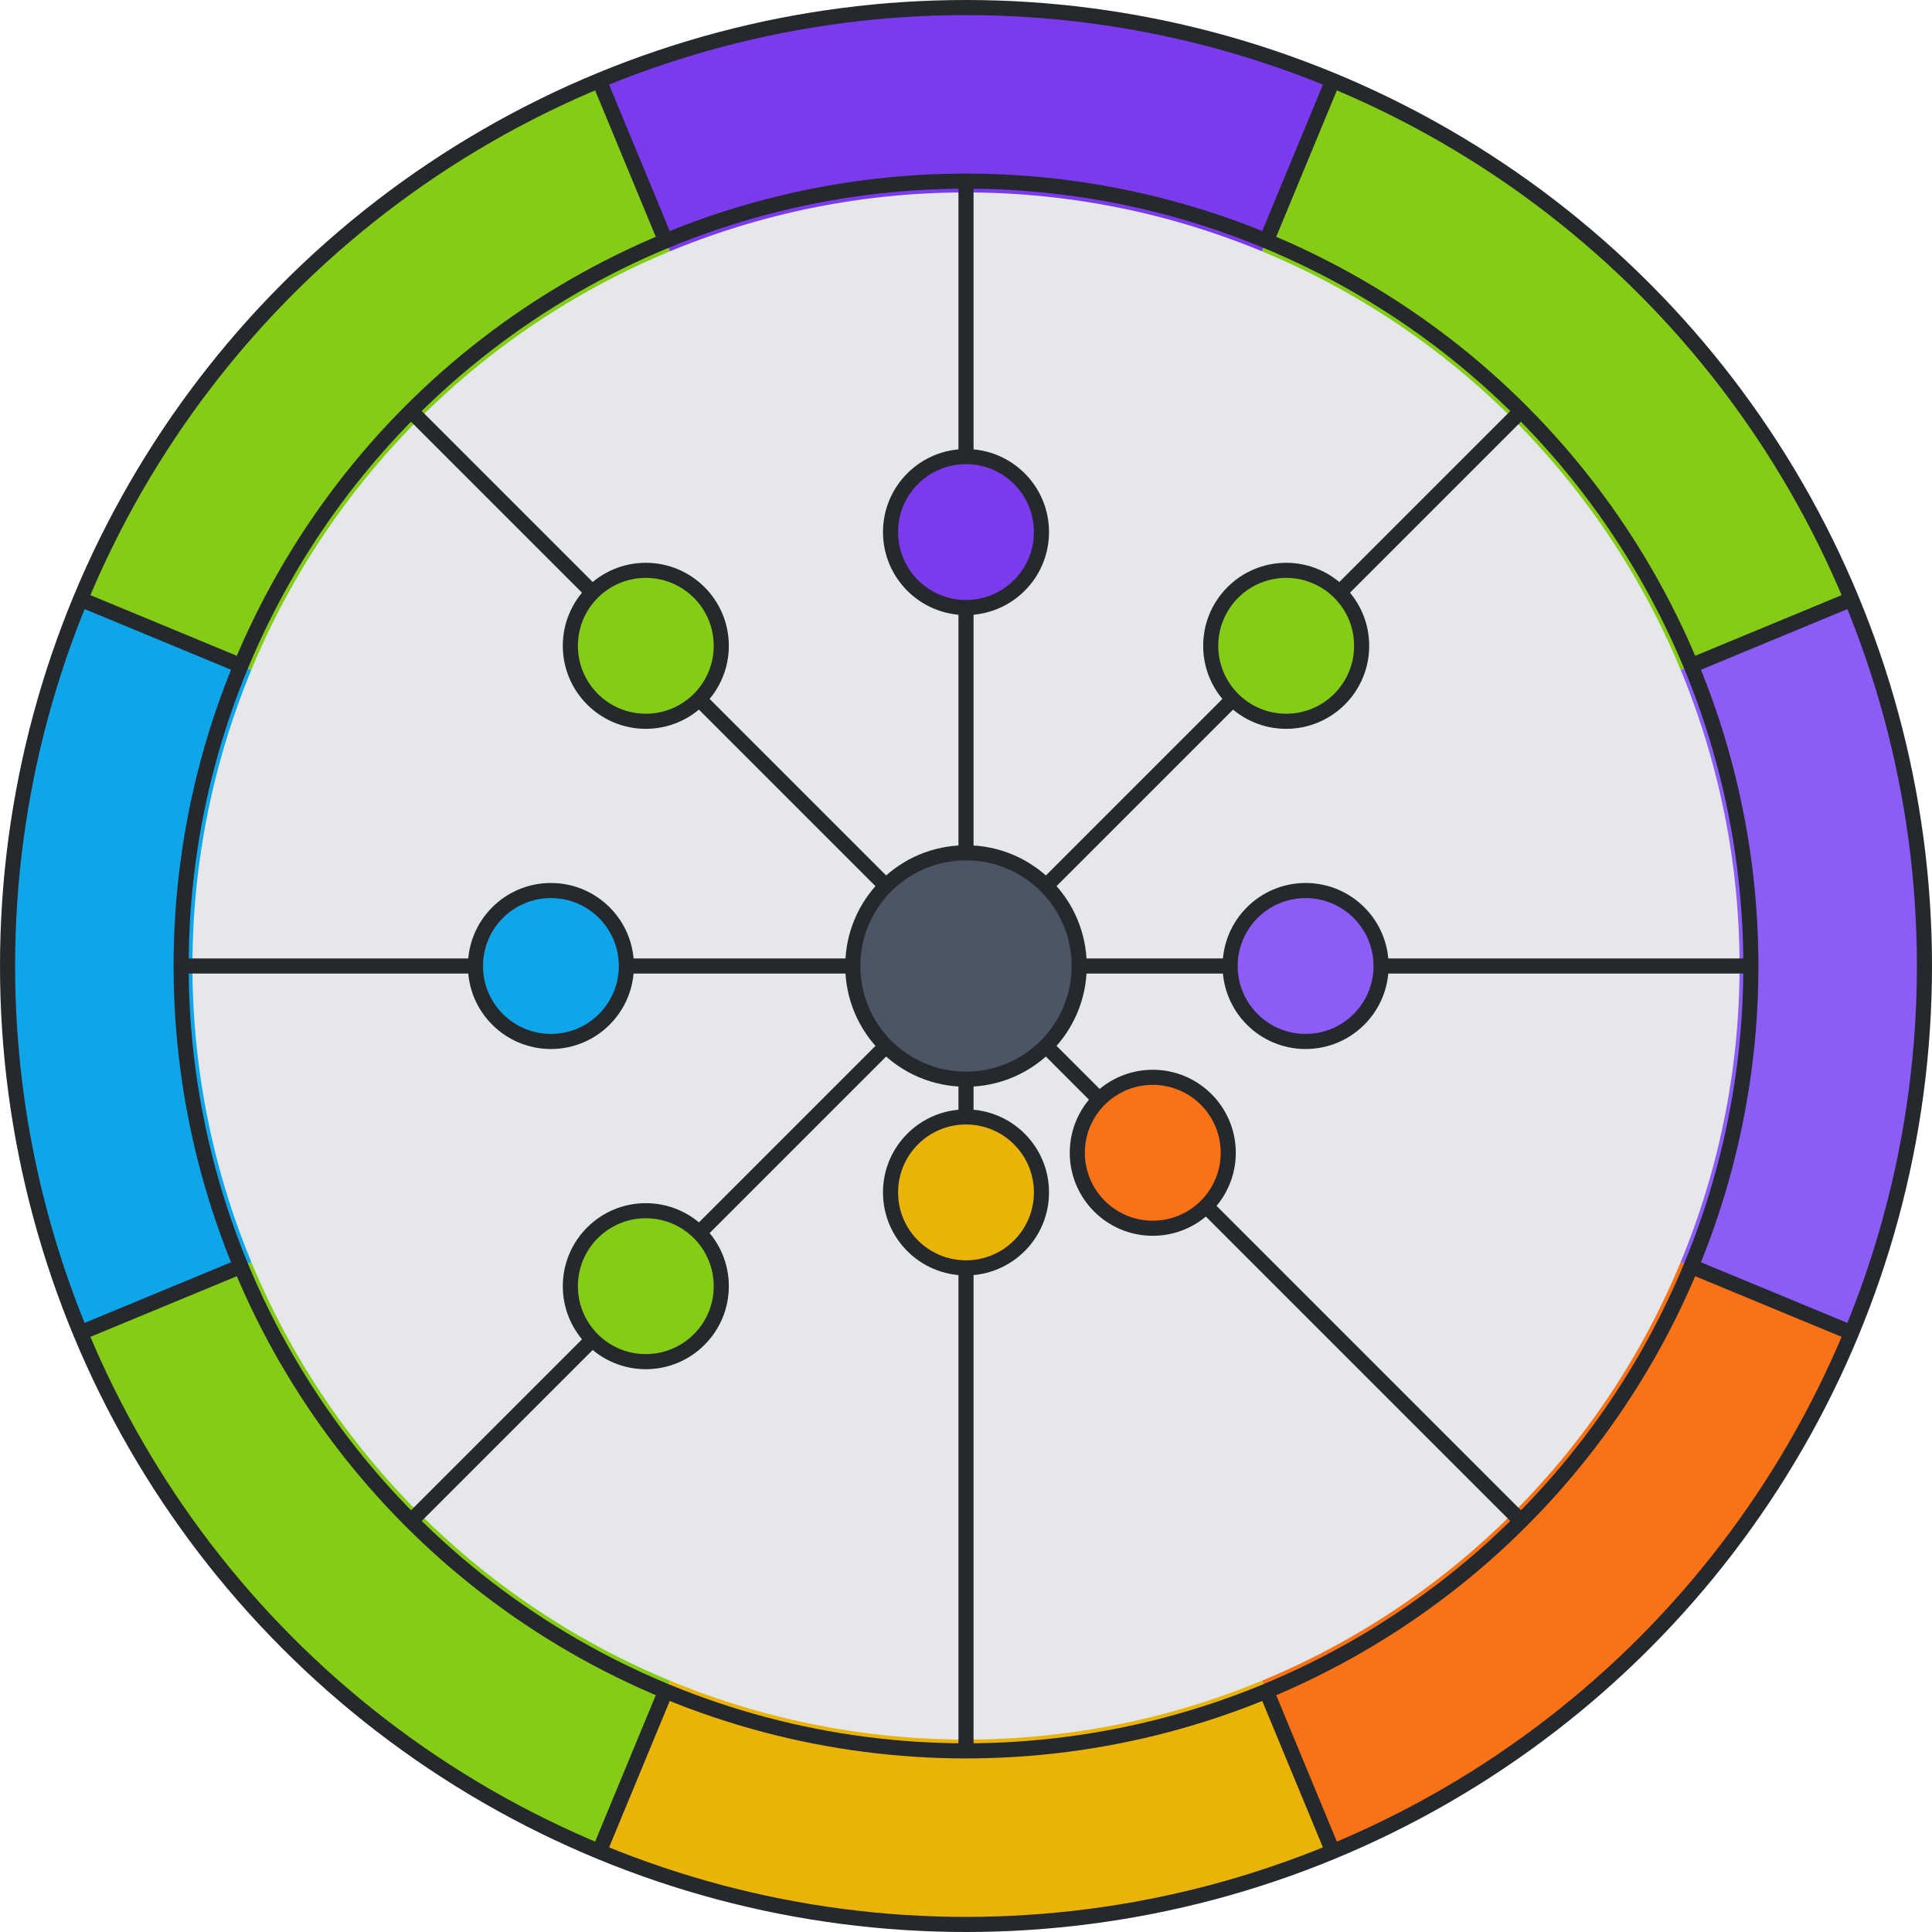 <svg viewBox="0 0 512 512" height="200" width="200" xmlns="http://www.w3.org/2000/svg" xmlns:xlink="http://www.w3.org/1999/xlink"><circle r="250" cx="256" cy="256" stroke-width="0" fill="#e5e7eb"></circle><path d="M 468.492 344.017 A 230 230 0 0 1 344.017 468.492" stroke-width="50" stroke="#F97316" fill="none"></path><path d="M 344.017 468.492 A 230 230 0 0 1 167.983 468.492" stroke-width="50" stroke="#EAB308" fill="none"></path><path d="M 167.983 468.492 A 230 230 0 0 1 43.508 344.017" stroke-width="50" stroke="#84CC16" fill="none"></path><path d="M 43.508 344.017 A 230 230 0 0 1 43.508 167.983" stroke-width="50" stroke="#0EA5E9" fill="none"></path><path d="M 43.508 167.983 A 230 230 0 0 1 167.983 43.508" stroke-width="50" stroke="#84CC16" fill="none"></path><path d="M 167.983 43.508 A 230 230 0 0 1 344.017 43.508" stroke-width="50" stroke="#7C3AED" fill="none"></path><path d="M 344.017 43.508 A 230 230 0 0 1 468.492 167.983" stroke-width="50" stroke="#84CC16" fill="none"></path><path d="M 468.492 167.983 A 230 230 0 0 1 468.492 344.017" stroke-width="50" stroke="#8B5CF6" fill="none"></path><line x1="490.665" y1="353.202" x2="448.167" y2="335.598" stroke-width="4" stroke="#25282c"></line><line x1="353.202" y1="490.665" x2="335.598" y2="448.167" stroke-width="4" stroke="#25282c"></line><line x1="158.798" y1="490.665" x2="176.402" y2="448.167" stroke-width="4" stroke="#25282c"></line><line x1="21.335" y1="353.202" x2="63.833" y2="335.598" stroke-width="4" stroke="#25282c"></line><line x1="21.335" y1="158.798" x2="63.833" y2="176.402" stroke-width="4" stroke="#25282c"></line><line x1="158.798" y1="21.335" x2="176.402" y2="63.833" stroke-width="4" stroke="#25282c"></line><line x1="353.202" y1="21.335" x2="335.598" y2="63.833" stroke-width="4" stroke="#25282c"></line><line x1="490.665" y1="158.798" x2="448.167" y2="176.402" stroke-width="4" stroke="#25282c"></line><circle r="254" cx="256" cy="256" stroke-width="4" stroke="#25282c" fill="none"></circle><circle r="208" cx="256" cy="256" stroke-width="4" stroke="#25282c" fill="none"></circle><line x1="256" y1="256" x2="403.078" y2="403.078" stroke-width="4" stroke="#25282c"></line><line x1="256" y1="256" x2="256" y2="464" stroke-width="4" stroke="#25282c"></line><line x1="256" y1="256" x2="108.922" y2="403.078" stroke-width="4" stroke="#25282c"></line><line x1="256" y1="256" x2="48" y2="256" stroke-width="4" stroke="#25282c"></line><line x1="256" y1="256" x2="108.922" y2="108.922" stroke-width="4" stroke="#25282c"></line><line x1="256" y1="256" x2="256" y2="48" stroke-width="4" stroke="#25282c"></line><line x1="256" y1="256" x2="403.078" y2="108.922" stroke-width="4" stroke="#25282c"></line><line x1="256" y1="256" x2="464" y2="256" stroke-width="4" stroke="#25282c"></line><circle cx="305.497" cy="305.497" r="20" fill="#F97316" stroke-width="4" stroke="#25282c"></circle><circle cx="256" cy="316" r="20" fill="#EAB308" stroke-width="4" stroke="#25282c"></circle><circle cx="171.147" cy="340.853" r="20" fill="#84CC16" stroke-width="4" stroke="#25282c"></circle><circle cx="146" cy="256" r="20" fill="#0EA5E9" stroke-width="4" stroke="#25282c"></circle><circle cx="171.147" cy="171.147" r="20" fill="#84CC16" stroke-width="4" stroke="#25282c"></circle><circle cx="256" cy="141" r="20" fill="#7C3AED" stroke-width="4" stroke="#25282c"></circle><circle cx="340.853" cy="171.147" r="20" fill="#84CC16" stroke-width="4" stroke="#25282c"></circle><circle cx="346" cy="256" r="20" fill="#8B5CF6" stroke-width="4" stroke="#25282c"></circle><circle r="30" cx="256" cy="256" stroke-width="4" stroke="#25282c" fill="#4b5563"></circle></svg>